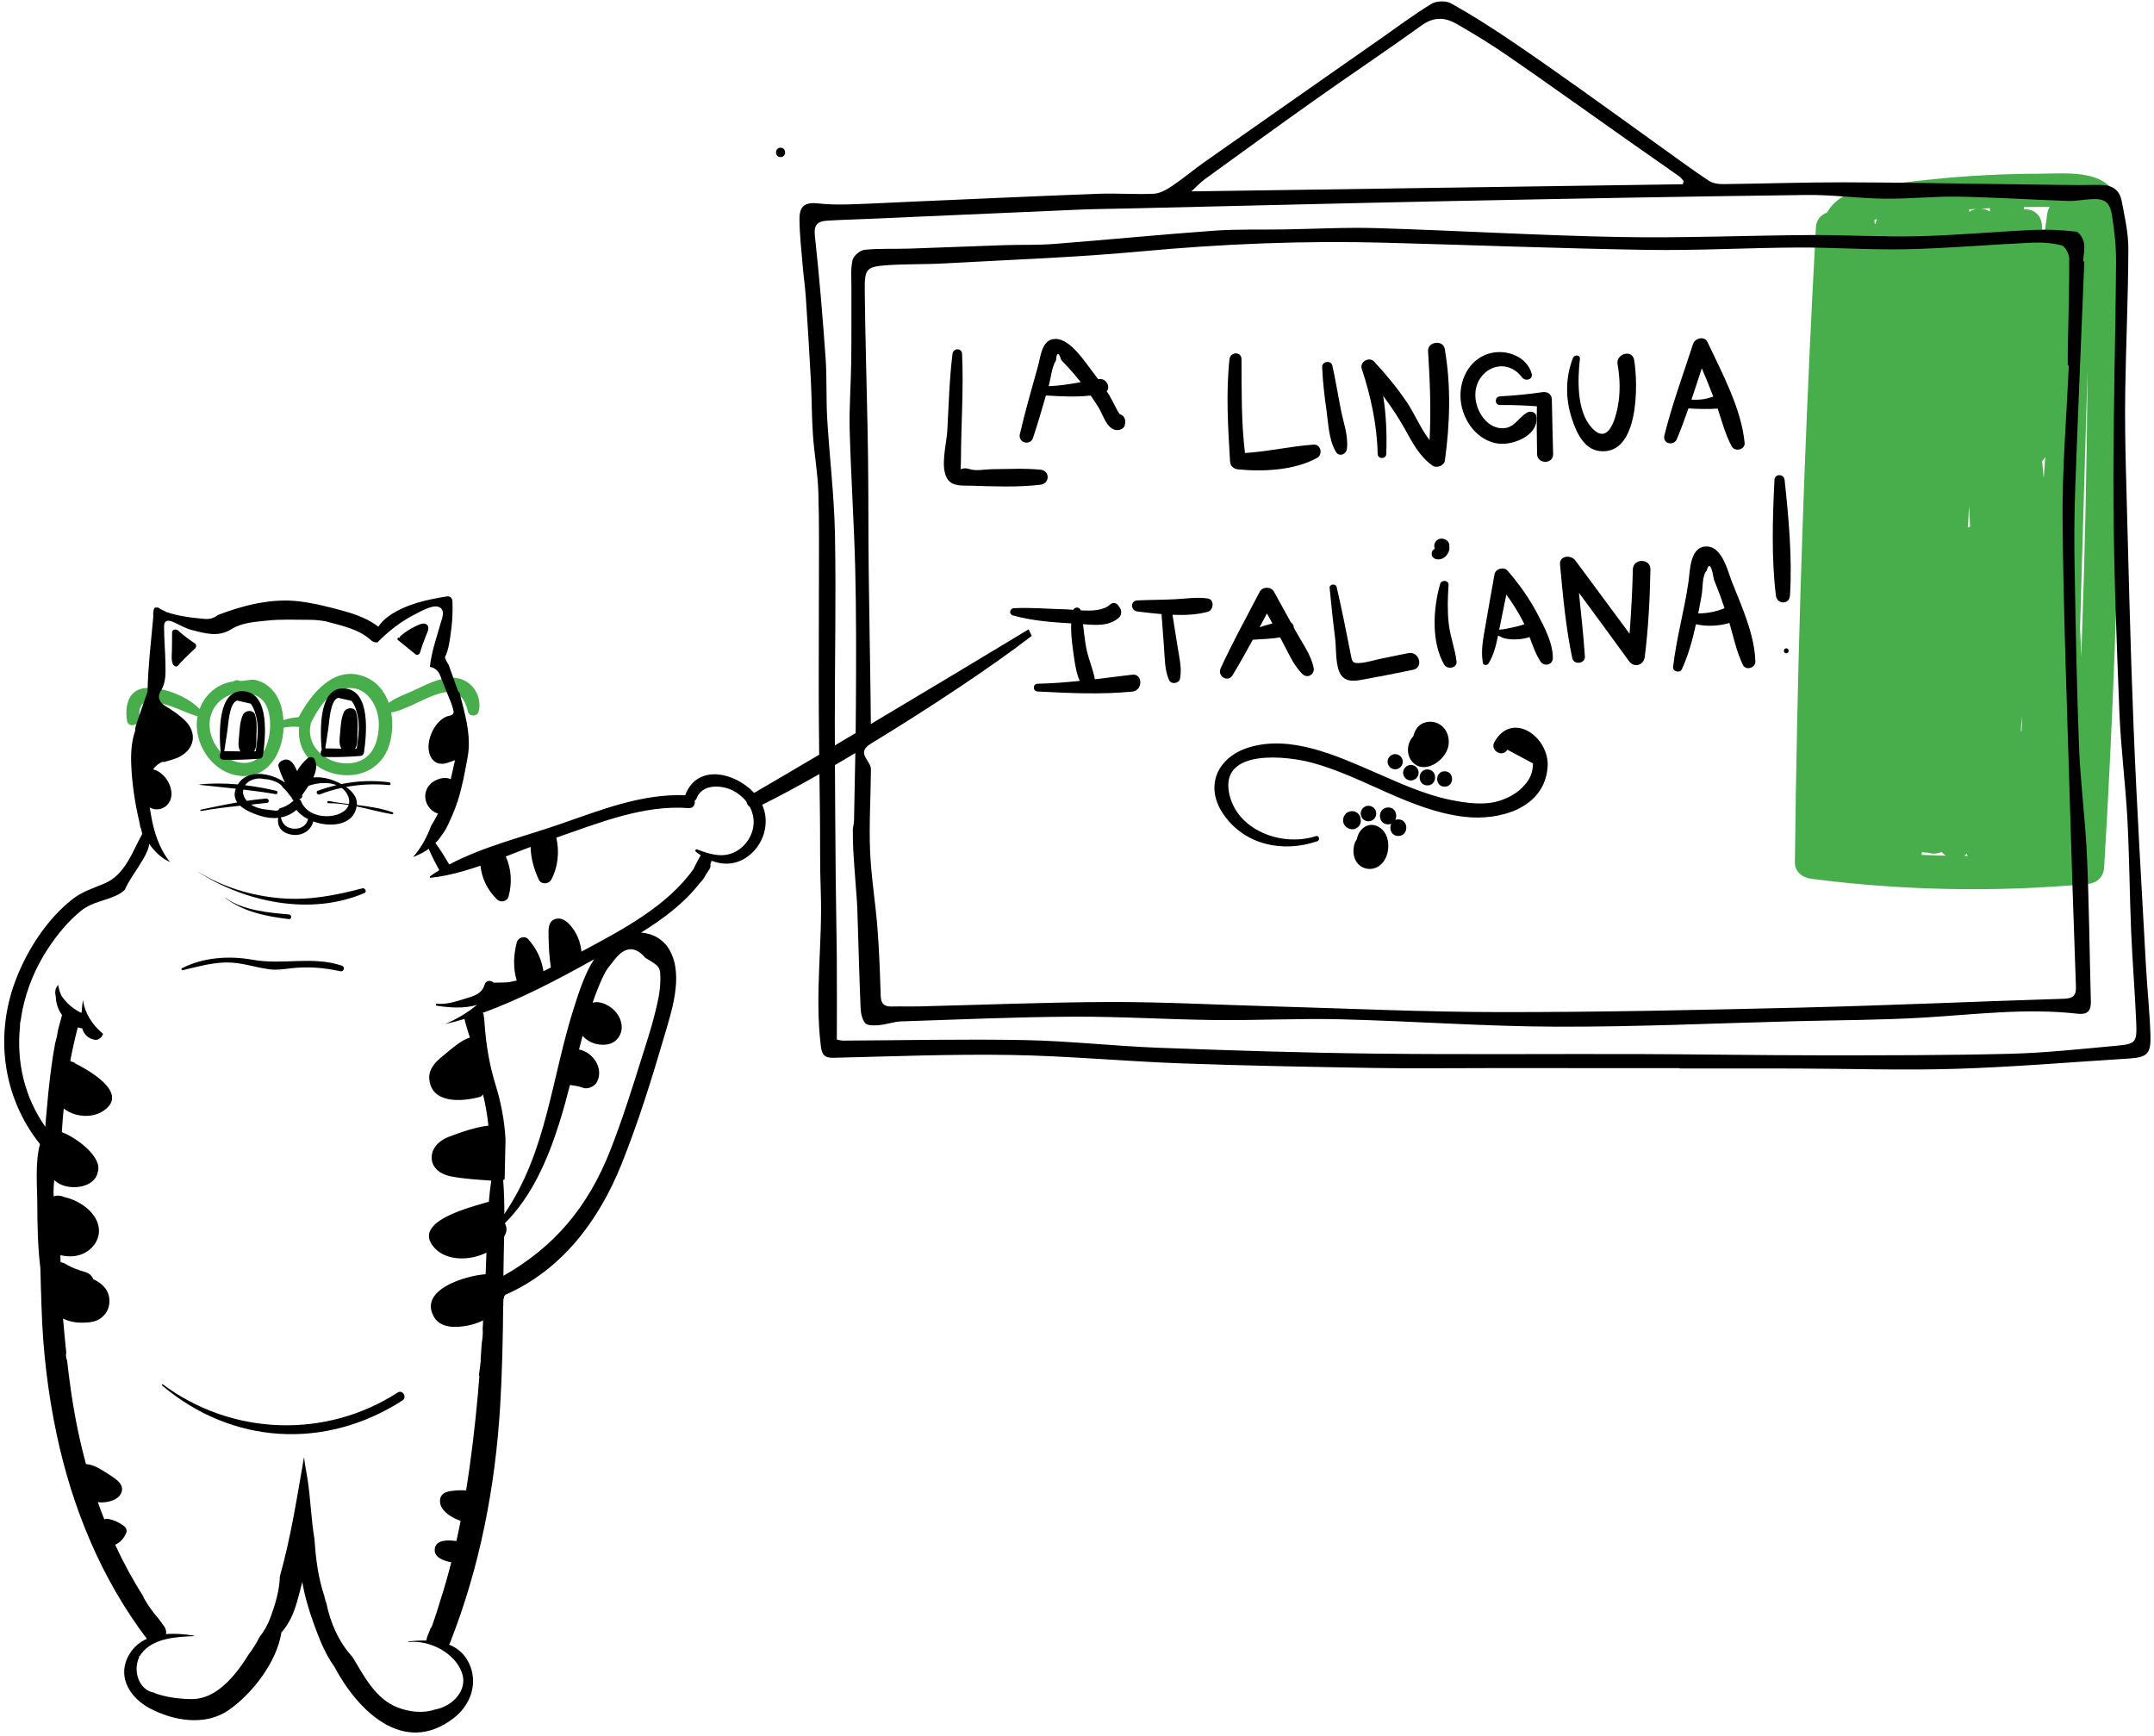 <svg width="407" height="328" viewBox="0 0 407 328" fill="none" xmlns="http://www.w3.org/2000/svg">
<path d="M394.444 167.046C396.215 166.884 397.474 165.734 397.583 163.907C399.252 136.011 400.274 108.078 400.629 80.135C400.72 73.002 400.766 65.866 400.771 58.732C400.773 55.462 400.766 52.192 400.751 48.92C400.735 45.695 401.054 42.21 400.476 39.02C399.157 31.749 390.972 32.811 385.35 32.824C378.653 32.839 371.956 33.185 365.295 33.857C361.544 34.236 357.786 34.688 354.062 35.289C351.322 35.73 348.469 36.49 346.452 38.523C345.946 39.033 345.547 39.587 345.224 40.17C344.113 40.556 343.195 41.496 343.113 42.992C341.417 74.143 340.234 105.321 339.575 136.512C339.389 145.317 339.247 154.122 339.143 162.927C339.121 164.783 340.613 165.851 342.282 166.066C359.584 168.299 377.068 168.627 394.444 167.046ZM394.442 69.996C394.322 87.05 393.963 104.102 393.353 121.147C393.318 122.146 393.273 123.146 393.236 124.144C393.198 122.35 393.125 120.559 393.025 118.766L394.442 69.996ZM386.166 90.393C386.066 89.3 385.967 88.209 385.858 87.116C386.1 86.908 386.301 86.651 386.452 86.336C386.355 87.688 386.259 89.04 386.166 90.393ZM382.437 39.131C383.408 39.115 384.379 39.102 385.35 39.1C386 39.097 386.649 39.111 387.301 39.115C387.075 39.437 386.911 39.831 386.845 40.312C386.574 42.217 386.301 44.123 386.031 46.03C385.962 44.883 385.898 43.735 385.823 42.589C385.679 40.399 384.016 39.414 382.433 39.581C382.433 39.432 382.435 39.282 382.437 39.131ZM382.01 135.408C382.019 135.94 382.03 136.472 382.036 137.004C382.01 137.398 381.981 137.793 381.954 138.185C381.917 138.174 381.879 138.165 381.839 138.156C381.908 137.241 381.963 136.325 382.01 135.408ZM376.035 39.337C376.009 39.552 375.982 39.769 375.956 39.984C375.49 39.656 374.931 39.472 374.355 39.426C374.916 39.395 375.479 39.364 376.035 39.337ZM373.419 39.479C372.949 39.568 372.499 39.752 372.111 40.031C372.109 39.869 372.094 39.716 372.072 39.568C372.522 39.536 372.972 39.505 373.419 39.479ZM372.058 95.598C372.123 96.899 372.187 98.2 372.251 99.499C372.107 99.553 371.97 99.615 371.837 99.688C371.91 98.325 371.985 96.961 372.058 95.598ZM354.355 42.283C354.352 42.294 354.35 42.305 354.348 42.316C354.301 42.292 354.255 42.268 354.206 42.245C354.222 41.988 354.208 41.744 354.175 41.514C354.344 41.483 354.514 41.454 354.683 41.43C354.537 41.676 354.423 41.962 354.355 42.283ZM363.089 161.542C363.129 161.369 363.149 161.189 363.153 161.001C363.53 161.098 363.925 161.143 364.317 161.116C365.131 161.4 366.068 161.36 366.864 160.994C367.099 161.267 367.374 161.5 367.673 161.688C366.146 161.657 364.616 161.604 363.089 161.542ZM371.619 161.293C371.661 161.451 371.715 161.602 371.777 161.746C371.566 161.746 371.358 161.741 371.147 161.741C371.318 161.617 371.475 161.466 371.619 161.293Z" fill="#48AE4C"/>
<path d="M85.356 128.054C82.864 128.128 80.477 129.389 78.271 130.427C76.737 131.149 74.85 131.757 73.445 132.816C72.68 130.639 71.224 128.786 68.911 127.873C63.159 125.6 58.823 131.054 56.424 135.516C55.426 135.587 54.5 135.762 53.553 136.077C53.413 133.778 52.733 131.464 50.971 129.901C50.161 129.183 49.213 128.688 48.151 128.467C47.306 128.292 45.832 128.846 45.165 128.611C44.728 128.458 44.367 128.547 44.103 128.762C41.256 129.121 38.771 131.103 37.721 133.969C35.368 131.601 31.389 130.054 28.213 129.981C24.446 129.892 23.531 132.947 23.99 136.139C24.218 137.722 26.617 137.046 26.393 135.476C26.098 133.41 26.949 132.215 29.272 132.634C30.241 132.81 31.201 133.091 32.132 133.401C33.892 133.987 35.562 134.831 37.335 135.366C37.322 135.436 37.297 135.501 37.286 135.572C36.512 140.486 40.006 145.869 45.067 146.576C50.578 147.347 53.427 142.317 53.58 137.496C54.562 137.316 55.551 137.27 56.541 137.365C55.36 147.21 71.459 150.633 73.804 139.841C74.163 138.192 74.223 136.37 73.919 134.636C79.155 133.745 86.595 126.498 88.411 134.448C88.643 135.463 90.204 135.445 90.448 134.448C91.25 131.156 88.699 127.957 85.356 128.054ZM44.741 143.976C41.387 143.138 39.04 139.092 39.707 135.765C40.257 133.027 42.108 131.728 44.318 130.961C44.376 130.99 44.429 131.021 44.493 131.043C45.174 131.284 45.44 131.069 46.107 131.049C49.093 130.959 50.603 132.745 50.953 135.59C51.423 139.429 49.944 145.279 44.741 143.976ZM71.578 137.106C71.474 140.491 70.228 143.683 66.464 144.195C62.292 144.763 57.661 141.488 58.723 136.769C58.736 136.711 58.738 136.653 58.743 136.596C59.964 134.286 61.381 131.748 63.824 130.593C68.475 128.391 71.707 132.914 71.578 137.106Z" fill="#48AE4C"/>
<path d="M196.588 88.754C193.562 88.457 190.491 88.644 187.45 88.659C186.257 88.666 184.45 89.043 183.298 88.672C180.999 87.936 181.568 89.987 181.575 86.802C181.591 80.162 182.096 73.511 181.786 66.877C181.73 65.684 180.114 65.744 179.975 66.877C179.385 71.683 179.256 76.535 178.997 81.368C178.866 83.809 177.616 88.194 178.964 90.422C179.89 91.953 181.724 91.732 183.295 91.776C187.663 91.902 192.249 92.113 196.585 91.597C198.394 91.381 198.432 88.936 196.588 88.754Z" fill="black"/>
<path d="M195.196 82.731C196.076 80.089 196.854 77.409 197.625 74.731C200.405 74.899 203.3 75.059 206.085 74.742C206.621 75.516 207.142 76.3 207.634 77.105C208.417 78.386 209.073 80.918 210.78 81.242C211.465 81.373 212.445 81.055 212.556 80.233C212.567 80.151 212.578 80.067 212.589 79.985C212.706 79.111 212.336 78.497 211.571 78.269C210.966 77.433 210.011 75.314 209.552 74.602C209.41 74.383 209.257 74.17 209.111 73.953C209.856 73.106 209.055 71.426 207.623 71.641C207.583 71.647 207.541 71.654 207.501 71.66C207.193 71.244 206.889 70.823 206.568 70.415C205.03 68.455 202.243 63.984 199.412 64.046C196.845 64.101 196.679 67.203 196.14 69.142C194.947 73.427 193.706 77.708 192.702 82.042C192.32 83.674 194.67 84.31 195.196 82.731ZM199.53 68.1C199.678 66.486 200.013 66.469 200.536 68.047C200.955 68.471 201.367 68.901 201.766 69.342C202.62 70.268 203.427 71.235 204.207 72.221C202.197 72.576 200.206 72.9 198.135 72.975C198.532 71.583 198.743 69.297 199.53 68.1Z" fill="black"/>
<path d="M233.929 88.69C238.607 89.173 244.73 88.874 248.893 86.502C249.997 85.873 249.569 83.924 248.219 84.017C243.852 84.319 239.64 85.327 235.239 85.604C234.523 79.716 234.619 73.791 234.581 67.87C234.572 66.378 232.462 66.447 232.311 67.87C231.626 74.305 232.038 80.743 232.42 87.183C232.473 88.061 233.074 88.601 233.929 88.69Z" fill="black"/>
<path d="M252.417 85.381C253.031 86.418 254.374 85.853 254.503 84.815C254.804 82.368 253.815 79.757 253.345 77.347C252.809 74.598 252.352 71.834 251.756 69.096C251.521 68.014 249.781 68.249 249.823 69.357C249.925 72.077 250.253 74.778 250.634 77.471C251.002 80.089 251.058 83.079 252.417 85.381Z" fill="black"/>
<path d="M260.305 85.757C260.323 86.81 261.905 86.808 261.941 85.757C262.065 81.929 261.925 78.386 261.349 74.808C262.801 76.748 264.149 78.765 265.348 80.891C266.88 83.607 268.093 86.125 270.675 87.985C271.44 88.535 272.874 88.007 273.009 87.034C273.976 80.093 274.195 72.844 272.983 65.919C272.672 64.145 269.72 64.547 269.833 66.344C270.192 72.028 270.411 77.537 270.121 83.166C268.421 80.982 267.252 78.091 265.794 75.95C263.949 73.243 261.879 70.721 259.646 68.329C258.709 67.324 256.864 68.362 257.305 69.692C258.992 74.775 260.214 80.379 260.305 85.757Z" fill="black"/>
<path d="M282.502 83.725C285.557 84.434 290.871 82.366 290.293 78.619C290.175 77.859 289.184 77.604 288.601 77.932C286.779 78.956 286.096 81.109 283.589 80.914C280.711 80.692 278.851 77.477 278.767 74.866C278.605 69.823 284.376 67.056 287.601 71.315C288.226 72.141 289.745 71.716 289.401 70.556C288.477 67.435 284.848 66.034 281.831 66.688C278.051 67.506 275.901 71.153 275.956 74.866C276.014 78.763 278.552 82.807 282.502 83.725Z" fill="black"/>
<path d="M291.444 74.103C288.786 74.494 286.108 74.76 283.428 74.895C282.383 74.948 282.368 76.542 283.428 76.531C285.755 76.507 288.079 76.609 290.4 76.773C290.346 79.781 290.375 82.793 290.433 85.802C290.471 87.752 293.532 87.755 293.465 85.802C293.348 82.355 293.31 78.907 293.224 75.458C293.193 74.458 292.346 73.971 291.444 74.103Z" fill="black"/>
<path d="M302.232 85.236C309.814 86.119 309.519 72.321 308.768 67.998C308.411 65.95 305.283 66.817 305.644 68.858C306.13 71.603 306.185 74.392 305.622 77.132C305.198 79.207 303.831 84.332 300.672 80.73C297.889 77.557 298.093 71.665 298.526 67.81C298.617 67.005 297.466 66.992 297.216 67.632C295.783 71.288 295.775 75.267 296.972 79C297.783 81.53 299.202 84.882 302.232 85.236Z" fill="black"/>
<path d="M316.861 82.94C317.645 81.047 318.353 79.118 319.031 77.176C320.835 77.283 322.731 77.342 324.56 77.209C325.36 79.619 326.005 82.126 327.207 84.343C327.798 85.436 329.771 84.997 329.647 83.683C329.04 77.245 325.38 70.464 322.64 64.656C322.054 63.414 320.266 63.884 319.9 65.012C318.042 70.734 315.941 76.442 314.486 82.281C314.094 83.867 316.273 84.365 316.861 82.94ZM321.554 69.592C322.314 71.359 323.039 73.139 323.724 74.935C323.21 75.11 322.693 75.274 322.163 75.38C321.336 75.545 320.461 75.551 319.6 75.527C320.27 73.554 320.913 71.57 321.554 69.592Z" fill="black"/>
<path d="M213.942 127.494C211.619 127.773 209.251 128.079 206.873 128.354C206.54 126.476 205.725 124.656 205.319 122.785C204.973 121.189 204.842 119.557 204.636 117.944C207.032 118.139 209.52 118.371 211.415 116.722C211.883 116.314 211.991 115.441 211.648 114.924C211.539 114.762 211.433 114.601 211.324 114.439C210.954 113.882 210.253 113.791 209.752 114.237C208.436 115.412 206.239 115.458 204.191 115.334C204.024 114.66 203.062 114.645 202.8 115.235C202.246 115.192 201.725 115.153 201.26 115.141C198.023 115.062 194.784 114.762 191.548 114.929C190.785 114.969 190.59 116.068 191.364 116.285C194.931 117.292 198.699 117.58 202.401 117.799C202.324 119.467 202.519 121.16 202.741 122.796C202.996 124.667 203.231 126.851 204.013 128.666C201.34 128.937 198.67 129.147 196.05 129.205C195.106 129.225 195.115 130.619 196.05 130.666C202.098 130.97 207.846 131.275 213.936 130.688C215.984 130.489 215.964 127.252 213.942 127.494Z" fill="black"/>
<path d="M228.19 113.086C226.102 112.789 223.984 113.144 221.879 113.244C219.56 113.352 217.236 113.348 214.918 113.454C213.537 113.519 213.607 115.385 214.918 115.549C216.319 115.724 217.875 115.913 219.473 116.044C219.617 118.121 219.764 120.198 219.934 122.275C220.109 124.406 220.03 126.547 220.897 128.516C221.282 129.393 222.801 129.165 222.971 128.245C223.364 126.137 222.774 124.042 222.459 121.936C222.171 120.014 221.859 118.096 221.548 116.177C223.882 116.268 226.208 116.161 228.192 115.611C229.34 115.294 229.529 113.277 228.19 113.086Z" fill="black"/>
<path d="M232.893 127.593C234.23 125.394 235.486 123.149 236.717 120.888C238.417 120.75 240.189 120.754 241.864 120.431C241.944 120.577 242.026 120.723 242.106 120.872C243.319 123.076 244.314 125.658 246.145 127.407C247.074 128.294 248.453 127.394 248.216 126.201C247.719 123.721 246.045 121.477 244.835 119.276C244.713 119.054 244.591 118.835 244.469 118.615C244.465 118.21 244.281 117.835 243.919 117.618C242.86 115.687 241.802 113.754 240.729 111.832C240.171 110.832 238.563 110.788 238.018 111.832C235.515 116.62 232.904 121.371 230.645 126.281C229.956 127.777 232.006 129.052 232.893 127.593ZM239.39 115.917C239.736 116.547 240.082 117.179 240.428 117.808C239.612 118.01 238.803 118.261 237.998 118.524C238.462 117.655 238.927 116.786 239.39 115.917Z" fill="black"/>
<path d="M251.237 111.109C251.537 114.339 251.88 117.544 252.288 120.765C252.521 122.612 252.27 125.962 253.408 127.575C254.489 129.114 256.527 128.598 258.065 128.316C261.047 127.773 264.028 127.192 266.995 126.569C269.061 126.135 268.178 123.02 266.126 123.414C264.266 123.774 262.412 124.164 260.559 124.554C259.495 124.778 258.305 125.153 257.225 125.259C255.434 125.432 255.5 125.079 255.181 123.441C254.363 119.251 253.523 115.086 252.565 110.927C252.395 110.202 251.166 110.342 251.237 111.109Z" fill="black"/>
<path d="M273.709 110.555C273.776 109.624 272.366 109.484 272.118 110.34C270.796 114.92 270.397 121.335 272.891 125.601C273.47 126.591 275.37 126.254 275.214 124.971C274.922 122.548 274.011 120.285 273.738 117.835C273.47 115.414 273.536 112.982 273.709 110.555Z" fill="black"/>
<path d="M273.851 103.191C273.949 102 272.397 101.382 271.544 102.062C271.003 102.492 270.894 103.151 271.109 103.7C270.307 104.035 270.275 105.294 271.226 105.616C271.931 105.853 272.692 105.6 273.199 105.077C273.397 104.873 273.554 104.62 273.68 104.368C273.8 104.13 273.867 103.871 273.876 103.605C273.882 103.532 273.88 103.461 273.867 103.39C273.802 102.978 273.798 102.913 273.851 103.191Z" fill="black"/>
<path d="M284.868 107.85C284.172 107.045 282.587 107.433 282.394 108.504C281.833 111.628 281.27 114.753 280.74 117.884C280.326 120.329 279.747 122.785 280.186 125.25C280.277 125.764 281.002 125.782 281.246 125.388C282.235 123.787 282.685 121.945 283.059 120.096C283.511 120.309 283.953 120.557 284.458 120.663C285.205 120.821 286.001 120.85 286.761 120.803C287.546 120.754 288.302 120.626 289.016 120.384C289.606 121.991 290.166 123.614 291.084 125.008C291.751 126.024 293.39 125.656 293.407 124.379C293.445 121.49 291.762 118.398 290.439 115.886C288.907 112.984 287.012 110.329 284.868 107.85ZM286.189 118.475C285.385 118.633 284.228 118.952 283.279 118.985C283.345 118.648 283.412 118.314 283.48 117.981C283.875 116.106 284.248 114.226 284.624 112.348C285.797 113.966 286.863 115.651 287.783 117.44C287.872 117.611 287.947 117.788 288.03 117.961C287.424 118.152 286.817 118.354 286.189 118.475Z" fill="black"/>
<path d="M308.53 107.598C308.439 111.661 308.206 115.704 307.913 119.75C304.48 115.133 301.079 110.493 297.641 105.88C296.838 104.802 294.61 104.959 294.768 106.658C295.315 112.574 295.85 118.56 297.084 124.379C297.366 125.705 299.563 125.43 299.47 124.055C299.199 120.034 298.745 116.026 298.341 112.013C301.505 116.312 304.679 120.601 307.8 124.931C308.771 126.279 310.583 125.718 310.782 124.124C311.463 118.648 311.751 113.113 311.848 107.598C311.886 105.461 308.576 105.461 308.53 107.598Z" fill="black"/>
<path d="M322.612 103.272C319.298 103.084 319.348 107.784 319.054 109.867C318.282 115.292 316.746 120.603 316.132 126.041C316.034 126.899 317.415 127.258 317.775 126.487C319.038 123.76 319.801 120.881 320.45 117.957C322.428 118.396 324.418 118.327 326.447 117.815C326.567 117.786 326.673 117.744 326.768 117.695C327.551 120.369 328.112 123.148 329.324 125.645C329.878 126.786 331.707 126.217 331.676 125.008C331.545 120.012 329.156 114.704 327.311 110.109C326.464 108.012 325.507 103.439 322.612 103.272ZM325.669 114.999C324.121 115.613 322.516 115.908 320.882 115.913C321.129 114.687 321.357 113.459 321.565 112.226C321.754 111.113 321.603 108.786 322.459 107.85C322.931 106.241 323.392 106.79 323.842 109.497C324.223 110.437 324.591 111.381 324.946 112.33C325.27 113.195 325.558 114.073 325.857 114.946C325.793 114.964 325.733 114.975 325.669 114.999Z" fill="black"/>
<path d="M335.284 90.712C334.936 97.806 334.688 105.509 335.562 112.561C335.768 114.224 338.1 114.303 338.213 112.561C338.674 105.465 337.967 97.781 337.206 90.712C337.076 89.504 335.346 89.453 335.284 90.712Z" fill="black"/>
<path d="M337.517 122.512C336.914 122.512 336.914 123.45 337.517 123.45C338.117 123.45 338.12 122.512 337.517 122.512Z" fill="black"/>
<path d="M282.365 140.234C281.481 141.825 283.913 143.249 284.806 141.659C286.425 142.526 288.041 143.39 289.659 144.257C289.648 145.871 289.122 147.226 288.078 148.321C286.89 149.755 285.201 150.704 283.427 151.287C280.517 152.244 277.039 151.757 274.101 151.158C268.985 150.114 264.183 147.844 259.424 145.78C252.363 142.717 243.744 138.819 235.936 141.249C229.986 143.1 227.517 148.609 231.194 153.905C235.24 159.733 242.469 161.174 248.894 158.964C249.497 158.755 249.244 157.8 248.628 157.999C242.212 160.083 233.66 156.909 232.245 149.881C230.532 141.367 243.21 142.838 248.033 144.16C257.825 146.844 266.453 153.131 276.686 154.346C283.268 155.129 291.842 152.799 292.423 144.918C292.831 139.329 285.737 134.168 282.365 140.234Z" fill="black"/>
<path d="M260.435 156.215C258.477 155.157 256.684 156.733 256.391 158.56C255.777 159.358 255.638 160.655 255.802 161.577C256.296 164.351 259.584 165.118 261.317 162.941C262.803 161.076 262.754 157.467 260.435 156.215Z" fill="black"/>
<path d="M256.923 155.871C257.131 155.516 257.167 155.124 257.078 154.763C257.065 153.969 256.305 153.255 255.518 153.28C255.052 153.295 254.54 153.439 254.232 153.816C253.261 154.995 253.924 156.549 255.427 156.702C256.032 156.764 256.628 156.372 256.923 155.871Z" fill="black"/>
<path d="M258.575 155.2C259.385 155.2 260.043 154.542 260.043 153.732C260.043 152.921 259.385 152.264 258.575 152.264C257.764 152.264 257.107 152.921 257.107 153.732C257.107 154.542 257.764 155.2 258.575 155.2Z" fill="black"/>
<path d="M264.212 154.838C263.999 154.838 263.815 154.878 263.649 154.942C264.106 153.996 263.656 152.582 262.283 152.582C260.231 152.582 260.226 155.774 262.283 155.774C262.505 155.774 262.696 155.732 262.869 155.665C262.43 156.592 262.873 157.968 264.212 157.968C266.225 157.966 266.227 154.838 264.212 154.838Z" fill="black"/>
<path d="M262.182 143.938C262.182 144.718 262.84 145.374 263.618 145.374C264.394 145.374 265.055 144.714 265.055 143.938C265.055 143.158 264.396 142.501 263.618 142.501C262.842 142.501 262.182 143.162 262.182 143.938Z" fill="black"/>
<path d="M265.117 146.015C265.117 146.811 265.789 147.483 266.585 147.483C267.378 147.483 268.052 146.807 268.052 146.015C268.052 145.219 267.381 144.545 266.585 144.545C265.793 144.548 265.117 145.222 265.117 146.015Z" fill="black"/>
<path d="M269.703 148.414C271.644 148.414 271.647 145.397 269.703 145.397C267.763 145.397 267.758 148.414 269.703 148.414Z" fill="black"/>
<path d="M272.967 148.655C274.835 148.655 274.84 145.749 272.967 145.749C271.096 145.749 271.093 148.655 272.967 148.655Z" fill="black"/>
<path d="M273.685 140.921C273.944 139.464 273.45 137.884 272.217 137.004C271 136.135 269.227 136.15 268.099 137.177C267.58 137.647 267.225 138.354 267.052 139.107C266.786 139.398 266.553 139.724 266.372 140.114C265.824 141.296 265.928 142.852 266.777 143.867C269.05 146.58 273.188 143.703 273.685 140.921Z" fill="black"/>
<path d="M147.488 29.687C148.632 29.687 148.634 27.909 147.488 27.909C146.344 27.907 146.342 29.687 147.488 29.687Z" fill="black"/>
<path d="M75.192 120.943C76.291 121.845 77.398 122.741 78.506 123.634C78.776 123.851 79.235 123.692 79.335 123.37C79.677 122.262 80.058 121.191 80.486 120.114C80.734 119.491 81.315 118.498 80.585 117.986C79.969 117.553 79.014 118.11 78.444 118.376C77.444 118.843 76.529 119.46 75.691 120.174C75.573 120.273 75.524 120.406 75.509 120.542C75.5 120.537 75.491 120.531 75.482 120.526C75.196 120.358 74.937 120.737 75.192 120.943Z" fill="black"/>
<path d="M36.802 121.568C35.693 120.828 34.654 120.069 33.678 119.158C33.306 118.81 32.51 118.901 32.514 119.537C32.521 120.672 32.501 121.807 32.483 122.942C32.47 123.811 32.321 124.725 32.678 125.536C32.754 125.707 32.896 125.811 33.055 125.857C33.155 125.975 33.319 126.03 33.445 125.897C33.463 125.88 33.481 125.862 33.499 125.844C33.665 125.782 33.807 125.66 33.871 125.474C33.873 125.47 33.873 125.465 33.876 125.461C34.838 124.463 35.835 123.468 36.853 122.541C37.136 122.277 37.139 121.792 36.802 121.568Z" fill="black"/>
<path d="M7.555 216.195C6.593 219.753 7.041 224.072 7.05 227.659C7.059 231.642 7.143 235.653 7.626 239.614C7.67 242.092 7.777 244.538 7.843 246.848C8.078 254.935 9.014 263.055 10.69 270.971C13.645 284.928 19.111 298.265 27.75 309.675C26.254 310.353 24.975 311.448 24.141 313.146C22.171 317.152 24.767 320.945 28.336 322.829C32.86 325.219 38.83 326.194 43.202 323.151C47.72 320.007 52.18 314.155 53.131 308.728C53.144 308.655 53.144 308.591 53.149 308.522C54.621 306.853 55.489 304.908 56.13 302.656C56.476 301.437 56.806 300.189 57.117 298.934C57.576 301.599 58.34 304.21 59.267 306.766C60.269 309.531 61.395 312.477 63.151 314.902C67.624 323.33 76.288 331.885 85.698 324.685C88.698 322.39 90.245 318.591 88.899 314.951C88.099 312.783 86.634 311.495 84.856 310.774C84.925 310.661 84.989 310.546 85.042 310.411C90.648 296.176 93.579 281.042 94.499 265.79C94.883 259.426 95.018 253.055 95.076 246.679C95.093 246.652 95.104 246.624 95.122 246.597C95.104 246.524 95.091 246.449 95.096 246.366C95.091 246.342 95.098 246.313 95.093 246.287C95.096 246.278 95.091 246.271 95.093 246.262C95.093 246.26 95.093 246.258 95.093 246.256C95.089 246.189 95.078 246.125 95.093 246.049C95.122 245.901 95.12 245.755 95.12 245.606C95.12 245.46 95.164 245.345 95.226 245.245C95.226 245.243 95.226 245.238 95.226 245.236C95.231 244.977 95.348 244.797 95.51 244.682C95.508 244.675 95.51 244.671 95.508 244.664C106.164 239.955 113.138 230.691 117.434 219.988C120.565 212.187 123.085 204.109 125.446 196.045C126.847 191.256 129.192 184.481 126.603 179.68C125.424 177.492 123.362 176.39 121.136 176.226C125.377 173.603 129.381 170.575 132.329 166.74C132.766 166.343 133.103 165.816 133.391 165.248C133.622 164.898 133.863 164.557 134.076 164.193C134.26 163.876 134.289 163.57 134.222 163.298C134.276 163.167 134.327 163.036 134.38 162.912C134.415 162.83 134.429 162.743 134.449 162.657C136.634 163.488 138.986 163.453 141.154 161.941C143.914 160.019 145.3 156.421 144.413 153.169C144.311 152.796 144.176 152.431 144.01 152.074C147.184 150.509 150.877 148.518 154.832 146.263C154.868 148.939 154.905 151.617 154.934 154.293C154.985 158.981 154.901 163.672 155.081 168.356C155.455 178.088 153.912 187.816 155.085 197.554C155.282 199.19 155.652 199.926 157.492 199.884C168.681 199.616 179.876 199.168 191.057 199.352C201.727 199.529 212.381 200.545 223.051 200.935C235.219 201.38 247.396 201.598 259.571 201.806C266.664 201.926 273.765 201.833 280.861 201.833C293.043 201.835 305.224 201.835 317.406 201.835C317.406 201.859 317.406 201.884 317.406 201.908C324.801 201.908 332.198 201.89 339.594 201.912C349.598 201.941 359.612 202.278 369.603 201.968C380.496 201.629 391.372 200.702 402.255 200.026C405.682 199.813 406.444 199.15 406.331 195.65C406.185 191.179 405.706 186.72 405.464 182.251C404.66 167.416 403.751 152.584 403.155 137.74C402.509 121.623 402.144 105.494 401.709 89.369C401.567 84.146 401.488 78.916 401.57 73.691C401.709 64.808 402.124 55.928 402.153 47.047C402.164 44.026 401.468 40.98 400.896 37.985C400.472 35.766 398.98 34.903 396.642 34.941C391.352 35.028 386.056 34.888 380.765 34.824C370.011 34.695 359.257 34.471 348.503 34.451C340.886 34.436 333.267 34.708 325.648 34.79C324.725 34.799 323.639 34.657 322.905 34.17C319.753 32.07 316.701 29.825 313.621 27.617C308.598 24.012 303.599 20.374 298.556 16.796C294.062 13.608 289.566 10.418 284.991 7.35C281.466 4.987 277.884 2.691 274.175 0.638C273.224 0.11 271.424 0.152 270.493 0.718C267.123 2.768 263.956 5.145 260.719 7.41C249.67 15.14 238.615 22.866 227.582 30.618C225.516 32.07 223.587 33.722 221.49 35.129C220.45 35.825 219.196 36.553 218.005 36.61C214.585 36.783 211.14 36.484 207.715 36.613C196.005 37.051 184.298 37.59 172.591 38.096C168.65 38.264 164.708 38.492 160.764 38.608C158.763 38.667 156.739 38.69 154.757 38.455C152.163 38.149 151.037 38.814 151.061 41.476C151.09 44.442 151.434 47.406 151.682 50.368C151.842 52.299 152.132 54.221 152.261 56.154C152.613 61.428 152.943 66.704 153.218 71.982C153.396 75.383 153.371 78.794 153.606 82.19C153.859 85.811 154.52 89.411 154.63 93.028C154.819 99.205 154.728 105.387 154.732 111.566C154.735 119.245 154.679 126.922 154.713 134.601C154.724 137.27 154.752 139.941 154.786 142.61C150.217 145.312 145.992 147.797 142.487 149.835C142.259 149.586 142.019 149.347 141.766 149.121C141.711 149.019 141.627 148.937 141.503 148.897C137.698 145.68 131.534 144.791 129.501 150.214C129.492 150.236 129.49 150.256 129.483 150.278C121.114 149.93 113.14 153.218 105.344 155.895C98.893 158.11 91.167 160.012 84.88 163.362C84.062 161.954 83.227 160.593 82.262 159.287C82.437 159.117 82.619 158.955 82.785 158.775C83.136 158.307 83.481 157.835 83.81 157.352C84.481 156.366 84.949 155.228 85.434 154.133C85.692 153.55 85.92 152.96 86.133 152.366C86.135 152.369 86.137 152.371 86.142 152.371C86.199 152.156 86.257 151.938 86.332 151.726C86.381 151.588 86.459 151.491 86.545 151.411C86.523 151.4 86.499 151.391 86.477 151.38C87.352 148.66 87.855 145.847 88.365 143.04C88.988 139.622 88.208 136.299 87.372 132.993C87.201 132.322 86.984 131.674 86.9 131.005C86.725 130.856 86.567 130.67 86.472 130.391C85.929 128.808 85.324 127.248 84.792 125.66C84.47 125.184 84.233 124.705 84.062 124.217C84.816 122.743 85.025 120.732 85.237 119.123C85.488 117.301 85.565 115.465 85.492 113.627C85.481 113.348 85.381 113.104 85.199 112.936L85.202 112.896C85.193 112.874 85.193 112.865 85.195 112.845C85.162 112.851 85.14 112.851 85.109 112.858C84.936 112.721 84.692 112.661 84.417 112.701C83.4 112.858 82.378 113.046 81.367 113.266C79.542 113.649 77.749 114.168 76.055 114.942C74.293 115.751 72.532 116.828 71.491 118.416C69.673 117.039 67.551 116.197 65.297 115.558C62.406 114.747 59.427 113.98 56.436 113.625C51.282 113.027 45.949 114.365 41.151 116.219C40.548 116.729 39.741 117.035 38.722 116.953C36.214 116.751 33.691 116.429 31.364 115.629C31.297 115.569 31.224 115.518 31.149 115.487C30.721 115.314 30.298 115.101 29.927 114.827C29.834 114.758 29.717 114.769 29.621 114.82C29.437 114.74 29.18 114.82 29.109 115.024C28.952 115.47 28.928 116.004 28.963 116.527C28.542 121.218 27.968 126.015 27.875 130.695C27.15 132.79 26.42 134.882 25.713 136.982C25.585 137.352 25.543 137.76 25.516 138.159C24.822 140.192 24.705 142.435 24.804 144.667C24.966 148.336 25.536 151.97 26.383 155.536C26.423 155.771 26.458 156.006 26.498 156.241C26.54 156.35 26.593 156.454 26.637 156.561C26.722 156.895 26.8 157.232 26.888 157.567C24.926 161.083 23.663 165.244 19.819 166.913C17.553 167.897 15.516 168.443 13.512 170.052C8.912 173.748 5.376 179.168 3.195 184.599C-1.093 195.253 0.375 207.193 7.555 216.195ZM227.653 33.859C234.654 28.787 241.646 23.7 248.702 18.705C255.337 14.012 262.098 9.494 268.695 4.748C270.934 3.136 273.058 3.276 275.159 4.477C278.522 6.399 281.834 8.434 285.02 10.636C292.508 15.808 299.906 21.113 307.346 26.355C310.64 28.674 313.954 30.966 317.244 33.289C317.587 33.531 317.838 33.904 318.133 34.216C318.077 34.416 318.024 34.615 317.969 34.817C287.226 35.263 256.483 35.708 225.115 36.165C226.203 35.167 226.866 34.429 227.653 33.859ZM153.972 44.555C153.742 42.445 154.526 41.811 156.266 41.7C158.725 41.543 161.19 41.485 163.651 41.377C177.08 40.787 190.51 40.184 203.942 39.612C206.926 39.486 209.916 39.468 212.906 39.399C233.596 38.92 254.284 38.395 274.975 37.976C297.09 37.53 319.206 37.122 341.321 36.843C346.233 36.781 351.15 37.488 356.067 37.548C360.691 37.606 365.322 37.085 369.942 37.162C376.879 37.282 383.806 37.732 390.738 37.971C392.144 38.02 393.558 37.734 394.97 37.645C397.615 37.475 398.623 38.053 399.053 40.68C399.534 43.615 399.856 46.617 399.834 49.585C399.721 64.516 399.251 79.446 399.335 94.376C399.408 107.819 399.929 121.267 400.468 134.703C400.736 141.413 401.614 148.097 401.973 154.805C402.354 161.885 402.385 168.984 402.685 176.069C402.926 181.812 403.409 187.547 403.644 193.293C403.795 196.969 403.538 197.275 399.929 197.605C393.237 198.219 386.535 198.955 379.825 199.126C367.876 199.43 355.918 199.419 343.965 199.416C332.613 199.416 321.261 199.217 309.908 199.181C293.173 199.13 276.434 199.288 259.702 199.095C246.106 198.937 232.512 198.499 218.925 197.989C210.499 197.674 202.091 196.705 193.667 196.541C182.177 196.319 170.68 196.588 159.186 196.641C158.969 196.641 158.749 196.563 158.122 196.448C158.122 191.148 158.151 185.942 158.113 180.737C158.078 175.736 157.947 170.737 157.907 165.736C157.852 158.682 157.792 151.626 157.761 144.572C159.029 143.834 160.317 143.073 161.616 142.298C161.543 146.556 161.447 150.817 161.37 155.075C161.359 155.667 161.148 156.257 161.144 156.851C161.135 158.188 161.166 159.527 161.237 160.861C161.339 162.706 161.492 164.548 161.622 166.39C161.749 168.188 161.928 169.986 161.993 171.786C162.205 177.971 162.345 184.16 162.602 190.345C162.644 191.38 162.864 192.628 163.496 193.344C163.946 193.854 165.236 193.786 166.127 193.706C167.526 193.582 168.9 193.054 170.295 193.007C181.106 192.648 191.92 192.174 202.736 192.116C211.689 192.07 220.648 192.653 229.604 192.75C237.522 192.837 245.449 192.416 253.361 192.613C266.946 192.95 280.524 193.963 294.107 194.007C309.263 194.058 324.424 193.347 339.585 192.963C347.577 192.759 355.581 192.764 363.558 192.283C373.241 191.699 382.893 190.454 392.609 191.562C394.347 191.759 395.116 191.068 395.07 189.314C394.824 180.136 394.74 170.952 394.332 161.779C394.028 154.922 393.11 148.09 392.84 141.233C392.394 129.888 392.206 118.531 392 107.176C391.911 102.324 391.929 97.46 392.104 92.609C392.625 78.209 393.25 63.813 393.833 49.417C393.757 49.413 393.682 49.41 393.609 49.406C393.68 48.213 393.964 46.983 393.755 45.841C393.611 45.054 392.851 43.835 392.257 43.766C389.607 43.462 386.91 43.332 384.243 43.451C376.934 43.782 369.638 44.465 362.329 44.64C355.617 44.804 348.891 44.374 342.174 44.414C330.143 44.482 318.111 45.01 306.089 44.786C290.788 44.502 275.503 43.573 260.205 43.108C254.312 42.928 248.407 43.263 242.506 43.356C238.11 43.427 233.698 43.281 229.318 43.598C219.286 44.32 209.275 45.313 199.247 46.092C196.065 46.34 192.855 46.222 189.661 46.329C183.72 46.526 177.781 46.785 171.84 46.978C169.011 47.069 166.165 46.923 163.358 47.202C162.516 47.286 161.29 48.326 161.095 49.133C160.707 50.747 160.882 52.505 160.875 54.203C160.855 58.892 160.904 63.58 160.842 68.269C160.787 72.625 160.43 76.988 160.549 81.339C160.787 90.111 161.385 98.876 161.598 107.651C161.804 116.044 161.771 124.443 161.729 132.838C161.72 134.731 161.7 136.627 161.676 138.52C160.352 139.307 159.042 140.085 157.75 140.852C157.745 139.358 157.739 137.864 157.739 136.37C157.73 124.574 157.991 112.774 157.767 100.982C157.628 93.696 156.736 86.425 156.304 79.14C156.076 75.276 156.266 71.383 155.989 67.526C155.442 59.858 154.806 52.194 153.972 44.555ZM390.707 69.047C390.771 69.051 390.833 69.054 390.898 69.058C390.477 78.759 389.643 88.462 389.725 98.158C389.874 115.489 390.552 132.814 391.055 150.141C391.405 162.229 391.822 174.317 392.248 186.406C392.308 188.124 391.731 188.676 389.933 188.731C373.513 189.232 357.102 189.988 340.68 190.387C321.635 190.848 302.584 191.265 283.535 191.252C268.908 191.243 254.281 190.545 239.655 190.139C229.723 189.864 219.792 189.319 209.863 189.343C197.848 189.372 185.832 189.882 173.819 190.168C172.026 190.212 170.23 190.148 168.439 190.192C167.029 190.225 166.455 189.625 166.408 188.19C166.273 183.936 166.134 179.678 165.803 175.437C165.422 170.54 164.602 165.672 164.402 160.773C164.194 155.641 164.533 150.487 164.562 145.343C164.571 143.734 161.616 142.298 164.566 140.517C175.903 133.621 187.686 125.769 194.952 120.158C194.749 119.75 194.549 119.34 194.356 118.925C186.823 123.483 175.469 130.307 164.546 136.813C164.531 134.951 164.513 133.087 164.489 131.224C164.391 123.381 164.223 115.538 164.141 107.697C164.065 100.612 164.105 93.527 164.017 86.442C163.937 80.031 163.744 73.62 163.613 67.209C163.527 63.033 163.427 58.854 163.394 54.675C163.363 50.911 163.717 50.401 167.364 50.131C171.006 49.86 174.675 49.984 178.324 49.781C190.774 49.087 203.25 48.654 215.66 47.502C230.929 46.083 246.199 45.453 261.515 45.859C278.092 46.298 294.663 46.956 311.243 47.218C320.722 47.369 330.212 46.819 339.698 46.772C346.563 46.739 353.433 47.251 360.292 47.096C368.124 46.919 375.945 46.225 383.775 45.863C385.693 45.775 387.685 45.89 389.532 46.36C390.208 46.531 390.977 47.998 390.982 48.876C391.002 54.556 390.818 60.233 390.712 65.912C390.692 66.954 390.707 68.001 390.707 69.047ZM95.076 222.988C95.175 222.944 95.264 222.886 95.353 222.828C95.395 220.31 95.479 217.789 95.519 215.269C95.319 211.786 94.681 208.366 93.644 205.014C92.44 201.143 91.806 197.195 91.544 193.183C91.509 192.644 91.44 192.101 91.347 191.562C91.287 191.509 91.231 191.453 91.174 191.402C98.379 188.813 105.324 185.115 111.868 181.487C111.994 181.416 112.125 181.345 112.254 181.274C110.511 183.972 109.454 187.286 108.552 190.083C104.162 203.695 103.36 217.628 95.299 229.39C95.297 227.246 95.242 225.107 95.076 222.988ZM121.928 180.986C124.73 182.693 124.814 182.622 124.768 185.479C124.734 187.516 124.229 189.54 123.746 191.516C123.048 194.362 122.108 197.153 121.236 199.95C119.396 205.845 117.532 211.746 115.266 217.494C111.086 228.102 104.712 235.646 95.118 241.084C95.14 238.639 95.209 236.165 95.26 233.675C95.375 233.462 95.488 233.247 95.572 233.019C95.807 232.396 95.707 231.722 95.397 231.15C100.507 226.067 103.473 219.146 105.654 212.296C106.419 209.893 107.069 207.459 107.694 205.018C108.496 205.169 109.327 205.22 110.108 205.539C111.026 205.914 112.373 205.3 112.808 204.44C114.125 201.841 112.034 198.82 109.403 198.317C109.627 197.45 109.851 196.583 110.086 195.721C110.737 196.519 111.773 197.077 112.69 197.281C114.384 197.658 116.166 197.359 117.062 195.719C117.92 194.147 117.355 192.302 116.204 191.059C115.226 190.006 113.444 189.039 111.974 189.48C112.271 188.62 112.582 187.762 112.923 186.916C113.46 185.588 113.998 184.238 114.79 183.034C115.291 182.398 115.792 181.759 116.293 181.123C118.19 178.837 120.07 178.791 121.928 180.986ZM3.764 193.73C3.771 193.67 3.784 193.61 3.793 193.551C3.791 193.495 3.78 193.444 3.791 193.382C3.835 193.134 3.886 192.885 3.935 192.639C3.96 192.498 3.99 192.356 4.017 192.214C4.017 192.167 4.015 192.121 4.022 192.07C4.088 191.677 4.161 191.285 4.23 190.893C4.23 190.89 4.23 190.888 4.232 190.886C4.239 190.844 4.248 190.799 4.254 190.757C4.257 190.744 4.265 190.737 4.27 190.724C5.11 186.716 6.722 182.81 9.051 179.272C10.774 176.656 12.847 174.1 15.285 172.127C17.613 170.243 20.326 170.238 22.725 168.811C23.035 168.627 23.323 168.392 23.592 168.126C23.977 167.255 24.447 166.434 24.957 165.638C25.704 164.541 26.42 163.424 27.079 162.291C27.58 161.433 28.081 160.453 28.196 159.458C29.22 160.943 30.511 162.18 32.138 162.899C30.072 160.391 29.067 157.155 28.533 154.007C28.456 153.559 28.369 153.076 28.285 152.577C29.471 153.284 31.062 152.954 31.896 151.734C33.37 149.571 31.404 145.957 28.93 145.383C29.291 144.88 29.763 144.437 30.388 144.089C30.637 143.953 30.865 143.931 31.067 143.987C31.122 143.971 31.178 143.945 31.233 143.927C31.998 143.687 32.791 143.512 33.519 143.2C36.744 141.783 37.425 138.584 34.944 136.139C33.889 135.1 32.603 134.248 31.322 133.47C30.083 132.714 29.641 131.703 30.393 130.537C31.406 128.919 31.286 127.128 31.26 125.376C31.224 123.049 30.994 120.726 31 118.4C31.005 118.338 31 118.276 31.005 118.216C31.08 117.254 31.665 117.083 32.714 117.527C33.887 118.03 34.989 118.733 36.21 119.043C38.693 119.668 41.204 120.471 43.696 118.906C45.698 117.642 48.132 117.522 50.411 117.276C53.084 116.979 55.82 117.13 58.525 117.125C59.573 117.125 60.582 117.234 61.586 117.416C61.67 117.442 61.745 117.458 61.83 117.487C64.68 118.254 67.884 118.926 70.085 120.969C70.458 121.317 70.914 121.426 71.329 121.386C71.329 121.375 71.34 121.377 71.34 121.366C73.359 119.331 75.632 117.502 78.234 116.181C78.888 115.842 80.429 114.942 81.684 114.669C82.169 114.563 82.624 114.556 82.958 114.707C84.191 115.266 83.559 116.729 83.291 117.655C82.499 120.455 81.535 123.137 81.225 126.015C82.176 126.17 82.843 126.769 83.202 127.713C83.827 129.398 84.543 131.047 85.204 132.725C85.395 133.204 85.539 133.698 85.663 134.191C85.82 134.8 85.59 135.133 84.898 135.252C82.386 135.685 80.085 140.105 81.3 142.834C81.89 144.155 83.087 144.63 84.53 144.155C84.874 144.038 85.231 143.922 85.975 143.661C85.667 144.967 85.434 146.141 85.157 147.268C84.971 147.13 84.712 147.07 84.488 147.033C83.978 146.948 83.455 147.037 82.972 147.19C81.907 147.527 80.983 148.236 80.566 149.296C79.85 151.12 80.97 153.207 82.766 153.736C82.364 154.53 81.925 155.308 81.449 156.073C80.675 158.197 79.544 160.269 78.037 161.963C78.897 161.619 79.74 161.245 80.513 160.742C80.682 160.631 80.832 160.495 80.994 160.374C81.584 161.768 82.271 163.1 83 164.437C82.415 164.796 81.839 165.166 81.289 165.561C81.171 165.645 81.192 165.891 81.373 165.871C82.34 165.767 83.311 165.61 84.282 165.415C84.322 165.408 84.362 165.399 84.401 165.388C86.53 164.951 88.662 164.313 90.788 163.588C91.032 166.02 92.149 168.248 93.918 169.963C94.617 170.64 95.847 170.351 96.104 169.387C96.767 166.889 96.663 164.184 95.552 161.848C97.133 161.238 98.702 160.62 100.254 160.03C100.314 162.233 100.881 164.235 101.823 166.259C102.251 167.177 103.686 167.088 104.138 166.259C105.448 163.856 105.732 160.939 105.116 158.285C113.132 155.525 121.569 152.038 130.132 152.703C131.01 152.772 131.385 152.009 131.259 151.324C131.42 151.203 131.558 151.036 131.647 150.808C132.688 148.09 136.315 148.325 138.406 149.354C139.436 149.861 140.352 150.602 141.05 151.5C141.101 151.899 141.343 152.278 141.695 152.502C142.07 153.215 142.314 153.996 142.383 154.823C142.584 157.259 141.254 159.644 139.128 160.855C136.692 162.24 134.127 161.431 131.713 160.509C131.482 160.42 131.267 160.779 131.465 160.934C131.777 161.18 132.099 161.407 132.425 161.619C132.398 161.657 132.358 161.679 132.336 161.721C131.939 162.482 131.443 163.304 131.079 164.153C126.127 171.229 117.437 175.767 109.864 179.824C109.727 178.423 109.294 177.064 108.518 175.867C107.816 174.785 106.672 173.371 105.211 173.597C103.499 173.863 103.619 175.698 103.648 177.013C103.69 178.97 103.792 180.904 104.087 182.83C103.619 183.06 103.154 183.295 102.684 183.522C102.338 181.24 101.349 179.208 99.82 177.483C99.168 176.749 97.891 177.15 97.654 178.055C97.031 180.431 96.913 182.945 97.64 185.284C97.057 185.377 96.474 185.566 95.874 185.617C95.009 185.692 94.142 185.65 93.278 185.694C92.81 185.195 91.808 185.184 91.571 186.044C91.047 187.942 89.19 188.31 87.563 188.811C85.896 189.325 84.308 189.831 82.537 189.664C82.326 189.644 82.273 190.006 82.486 190.039C84.654 190.38 87.745 190.669 90.136 189.866C88.383 191.363 86.268 192.58 84.102 193.517C85.33 193.227 86.556 192.908 87.771 192.54C87.796 192.648 87.82 192.759 87.844 192.868C88.097 193.956 88.469 195.009 88.782 196.078C87.066 196.532 84.894 198.563 83.648 199.563C82.311 200.631 80.974 201.99 81.112 203.839C81.473 208.7 87.43 208.164 90.68 207.275C90.926 207.208 91.134 207.02 91.258 206.792C91.759 208.747 92.061 210.72 92.289 212.702C89.828 212.992 87.201 213.903 84.889 214.779C83.14 215.442 81.508 216.801 81.566 218.836C81.624 220.82 83.388 221.948 85.16 222.287C87.636 222.762 90.274 222.917 92.821 223.096C92.626 224.413 92.484 225.743 92.371 227.078C89.163 228.06 77.469 230.802 82.131 235.841C84.384 238.275 88.709 238.284 91.914 236.706C91.874 237.971 91.83 239.23 91.77 240.481C91.766 240.583 91.759 240.683 91.755 240.784C87.873 241.057 78.937 243.768 82.052 248.933C83.311 251.022 86.219 250.895 88.308 250.501C89.345 250.306 90.345 249.964 91.293 249.514C91.265 250.018 91.229 250.521 91.198 251.024C91.291 252.037 91.152 253.015 91.008 254.008C90.945 254.983 90.877 255.959 90.81 256.934C90.832 257.007 90.848 257.089 90.837 257.187C90.813 257.431 90.773 257.672 90.744 257.914C90.739 257.983 90.735 258.051 90.731 258.122C90.726 258.122 90.722 258.122 90.717 258.122C90.657 258.603 90.604 259.084 90.533 259.561C90.52 259.698 90.5 259.836 90.484 259.973C90.518 259.973 90.549 259.973 90.584 259.973C90.493 261.15 90.405 262.325 90.296 263.5C89.742 269.579 89.041 275.64 88.066 281.643C87.144 281.572 86.239 281.61 85.304 281.736C84.282 281.876 83.273 282.206 83.147 283.392C82.934 285.4 85.332 286.801 87.037 287.395C86.787 288.668 86.519 289.936 86.237 291.2C84.641 290.996 82.404 290.905 82.156 292.625C81.925 294.228 83.694 294.928 85.27 295.221C84.659 297.617 83.982 300 83.222 302.363C83.222 302.363 83.222 302.363 83.22 302.363C82.743 303.968 82.242 305.562 81.673 307.139C81.664 307.161 81.653 307.181 81.644 307.203C81.58 307.34 81.509 307.482 81.442 307.622C81.411 307.655 81.38 307.688 81.347 307.717C81.278 307.899 81.209 308.078 81.143 308.26C80.883 308.821 80.648 309.398 80.549 309.989C80.549 309.994 80.551 309.998 80.551 310.003C79.484 309.981 78.407 310.04 77.359 310.16C77.226 310.176 77.128 310.233 77.057 310.313C81.094 309.797 85.916 312.299 87.27 316.055C88.496 319.451 85.381 322.512 82.138 323.053C79.983 323.791 77.323 323.534 75.009 322.599C70.981 320.972 68.879 316.91 66.623 313.14C64.069 310.368 62.422 306.702 61.672 302.953C61.519 302.543 61.386 302.124 61.3 301.694C61.295 301.674 61.3 301.659 61.298 301.641C60.125 298.18 59.664 294.569 59.425 290.885C58.819 287.298 58.7 283.602 58.185 280.018C57.97 278.513 57.624 276.93 57.443 275.347C56.141 282.816 54.958 290.528 52.874 297.899C52.874 297.919 52.885 297.934 52.883 297.954C52.796 300.55 52.014 303.179 51.122 305.598C50.562 307.119 49.906 308.24 49.048 309.322C48.467 310.473 47.777 311.583 46.97 312.647C44.434 316.773 40.905 320.925 36.553 321.058C34.698 321.116 31.069 320.794 28.852 319.761C28.77 319.766 28.686 319.761 28.593 319.73C26.052 318.897 25.179 315.503 26.285 313.188C26.274 313.133 26.263 313.077 26.252 313.02L26.46 312.851C26.538 312.72 26.618 312.594 26.709 312.474C28.908 309.568 33.184 309.282 36.753 309.169C36.691 309.118 36.616 309.074 36.516 309.058C34.884 308.79 33.093 308.642 31.366 308.79C31.455 308.289 31.348 307.742 30.956 307.232C30.595 306.764 30.26 306.283 29.914 305.808C28.868 304.627 27.95 303.332 27.174 301.958C27.116 301.856 27.085 301.754 27.077 301.656C25.075 298.522 23.312 295.259 21.758 291.9C22.732 291.461 23.459 290.661 23.869 289.619C24.073 289.102 23.723 288.566 23.324 288.282C22.437 287.646 21.475 287.203 20.397 287.014C20.122 286.965 19.896 287.019 19.71 287.116C19.282 286.034 18.867 284.946 18.482 283.846C18.799 283.891 19.118 283.913 19.44 283.897C20.67 283.837 22.315 283.396 22.88 282.184C23.618 280.603 22.002 279.53 20.858 278.799C19.61 278.001 18.07 276.899 16.578 276.688C16.471 276.673 16.363 276.679 16.256 276.695C15.525 274.001 14.888 271.275 14.361 268.521C13.638 264.757 13.115 260.973 12.689 257.176C12.7 257.182 12.714 257.189 12.725 257.196C12.698 257.131 12.667 257.069 12.641 257.003C12.452 256.526 12.43 256.027 12.517 255.544C12.315 253.613 12.124 251.68 11.964 249.743L11.931 249.375C11.927 249.306 11.918 249.235 11.913 249.166C12.246 249.308 12.574 249.455 12.922 249.568C13.862 249.876 14.833 249.967 15.813 249.936C17.036 249.896 18.167 249.785 19.171 248.993C20.211 248.173 20.743 246.972 20.674 245.639C20.572 243.644 19.238 242.485 17.622 241.718C17.389 241.126 16.928 240.627 16.19 240.401C14.873 240 13.629 239.605 12.461 238.885C12.142 238.687 11.794 238.561 11.437 238.494C11.428 238.053 11.421 237.619 11.41 237.176C12.869 237.548 14.489 237.495 15.844 236.832C17.784 235.883 19.094 233.835 18.597 231.618C17.985 228.891 14.933 226.803 12.133 226.202C11.995 226.138 11.858 226.085 11.732 226.043C11.26 225.892 10.643 225.896 10.138 226.062C10.087 225.065 10.131 223.999 10.253 222.992C12.388 225.171 17.857 224.713 18.451 221.529C19.515 218.681 14.328 214.885 11.685 213.943C11.716 213.478 11.745 213.01 11.776 212.542C11.849 211.516 11.942 210.494 12.044 209.474C14.041 211.05 17.216 211.361 19.362 210.019C24.264 206.951 18.134 202.923 14.21 200.95C14.057 200.764 13.822 200.662 13.583 200.642C13.476 200.591 13.374 200.542 13.272 200.496C13.674 198.361 14.15 196.242 14.698 194.136C14.975 194.238 15.254 194.298 15.527 194.318C15.84 195.424 16.613 196.244 17.879 196.477C18.624 196.614 19.245 196.042 19.473 195.359C17.38 193.606 16.057 191.473 15.662 188.982C15.553 189.782 15.463 190.596 15.414 191.398C15.385 191.387 15.358 191.38 15.33 191.367C14.82 191.159 14.343 190.859 13.9 190.536C12.98 189.864 12.29 189.132 11.643 188.219C11.337 187.583 11.109 186.885 11.009 186.184C11.005 186.155 10.96 186.146 10.942 186.166C10.399 186.8 10.355 187.485 10.53 188.303C10.535 188.325 10.541 188.35 10.548 188.372C10.563 189.562 10.998 190.826 11.72 191.817C11.618 192.203 11.519 192.591 11.408 192.972C11.235 193.566 11.082 194.169 10.936 194.772C10.812 195.648 10.612 196.497 10.364 197.348C10.371 197.35 10.377 197.352 10.384 197.355C10.145 198.636 9.94 199.924 9.761 201.212C9.253 204.814 8.938 208.443 8.615 212.061C8.59 212.349 8.579 212.64 8.57 212.928C4.547 207.228 3.095 200.514 3.789 193.899C3.767 193.843 3.758 193.792 3.764 193.73Z" fill="black"/>
<path d="M37.691 148.305C39.999 148.558 42.287 148.782 44.57 149.034C44.526 149.161 44.475 149.276 44.439 149.411C44.207 150.282 44.402 151.014 44.832 151.628C42.52 152.034 40.214 152.524 37.951 152.994C37.782 153.029 37.837 153.286 38.006 153.253C40.465 152.799 42.923 152.515 45.386 152.255C46.375 153.158 47.866 153.743 48.981 154.109C50.203 154.51 51.407 154.663 52.546 154.543C52.378 156.124 53.047 157.285 54.927 157.691C56.838 158.101 58.716 157.108 59.199 155.224C62.553 156.463 66.867 155.896 67.372 152.384C69.629 152.852 71.864 153.479 74.125 153.872C74.342 153.909 74.393 153.568 74.198 153.499C71.994 152.717 69.711 152.393 67.417 152.114C67.421 152.074 67.432 152.038 67.434 151.996C67.51 150.651 66.583 149.54 65.386 148.704C68.055 148.208 70.786 148.097 73.526 148.354C73.87 148.385 73.894 147.864 73.557 147.822C70.458 147.427 67.461 147.562 64.506 148.163C63.648 147.698 62.748 147.356 62.017 147.161C61.05 146.904 60.103 146.822 59.203 146.913C59.731 145.78 59.964 144.612 59.467 143.517C59.234 143.005 58.547 142.934 58.148 143.268C57.299 143.984 56.632 144.807 56.131 145.72C55.534 144.188 54.564 142.898 53.096 143.843C52.777 144.049 52.513 144.423 52.628 144.827C52.93 145.895 53.34 146.911 53.847 147.875C50.952 145.891 46.63 145.377 44.938 148.228C42.502 148.008 40.05 147.984 37.684 148.239C37.647 148.245 37.656 148.303 37.691 148.305ZM56.547 151.025C56.911 150.945 57.206 150.617 57.082 150.24C57.465 149.697 57.9 149.105 58.306 148.489C59.993 147.899 62.023 147.738 63.597 148.361C62.413 148.642 61.232 148.992 60.055 149.422C59.587 149.593 59.942 150.302 60.409 150.118C61.762 149.591 63.143 149.19 64.541 148.886C64.898 149.152 65.227 149.46 65.475 149.861C65.956 150.642 66.069 151.336 65.927 151.934C64.654 151.779 63.384 151.613 62.127 151.362C61.804 151.298 61.746 151.788 62.045 151.783C63.34 151.763 64.615 151.903 65.883 152.111C64.965 154.854 58.356 155.273 56.88 151.371C56.818 151.205 56.685 151.105 56.536 151.036C56.541 151.03 56.545 151.027 56.547 151.025ZM58.204 154.789C57.84 156.219 56.501 156.813 55.071 156.53C53.848 156.288 53.316 155.501 53.069 154.461C54.136 154.26 55.136 153.807 56.007 153.04C56.548 153.747 57.319 154.335 58.204 154.789ZM45.987 149.205C48.022 149.445 50.055 149.711 52.099 150.067C52.455 150.13 52.577 149.52 52.22 149.436C50.309 148.986 48.321 148.624 46.31 148.383C47.037 147.325 48.638 146.866 49.902 147.217C50.438 147.23 50.974 147.321 51.475 147.487C52.222 147.738 53.123 148.13 53.491 148.861C53.837 149.143 54.189 149.524 54.555 150.043C54.734 150.26 54.909 150.482 55.087 150.699C55.138 150.932 55.293 151.127 55.499 151.247C54.672 152.029 53.783 152.526 52.83 152.743C52.71 153.036 52.435 153.246 52.016 153.184C50.675 152.985 49.259 152.976 48.017 152.371C47.829 152.28 47.64 152.165 47.454 152.04C48.454 151.936 49.456 151.83 50.46 151.71C50.999 151.646 50.806 150.854 50.285 150.897C49.072 150.992 47.855 151.152 46.638 151.336C46.211 150.852 45.913 150.267 45.92 149.624C45.922 149.471 45.96 149.34 45.987 149.205Z" fill="black"/>
<path d="M42.191 143.561C44.488 143.621 46.771 143.548 49.064 143.359C49.385 143.333 49.647 143.036 49.689 142.73C50.137 139.569 51.103 130.934 45.991 130.608C41.125 130.298 41.374 138.429 41.697 142.264C41.349 142.734 41.462 143.541 42.191 143.561ZM42.961 138.108C43.151 136.873 43.302 132.823 44.812 132.38C45.663 132.575 46.514 132.767 47.365 132.963C47.787 133.532 48.081 134.157 48.243 134.838C48.483 135.572 48.609 136.306 48.665 137.073C48.78 138.697 48.563 140.331 48.323 141.941C47.734 141.976 48.596 141.978 48.008 141.992C48.543 141.183 48.416 140.096 48.452 139.103C48.501 137.755 48.594 136.394 48.195 135.093C47.864 134.011 46.304 134.188 45.894 135.088C45.331 136.33 45.293 137.775 45.171 139.114C45.08 140.087 44.896 141.18 45.426 141.983C44.903 141.967 42.932 141.965 42.407 141.932C42.396 141.932 42.387 141.936 42.376 141.936C42.564 140.655 42.761 139.382 42.961 138.108Z" fill="black"/>
<path d="M61.276 143.045C63.573 143.104 65.856 143.029 68.149 142.843C68.47 142.816 68.732 142.519 68.774 142.213C69.222 139.052 70.188 130.418 65.076 130.092C60.21 129.781 60.459 137.913 60.782 141.748C60.436 142.218 60.547 143.025 61.276 143.045ZM62.046 137.589C62.236 136.354 62.387 132.304 63.897 131.861C64.748 132.056 65.599 132.249 66.451 132.444C66.872 133.013 67.167 133.639 67.331 134.319C67.57 135.053 67.696 135.787 67.752 136.554C67.867 138.179 67.65 139.812 67.41 141.422C66.821 141.457 67.683 141.46 67.096 141.473C67.63 140.664 67.504 139.577 67.539 138.584C67.588 137.236 67.681 135.875 67.282 134.574C66.952 133.492 65.391 133.67 64.981 134.57C64.418 135.811 64.38 137.256 64.258 138.595C64.167 139.569 63.983 140.662 64.513 141.464C63.99 141.449 62.019 141.446 61.494 141.413C61.483 141.413 61.474 141.417 61.463 141.417C61.649 140.138 61.849 138.864 62.046 137.589Z" fill="black"/>
<path d="M68.854 168.755C69.373 168.534 68.998 167.727 68.477 167.862C63.292 169.216 58.373 170.19 52.971 169.729C47.411 169.254 42.119 167.618 37.355 164.705C37.346 164.701 37.34 164.714 37.346 164.719C46.334 170.52 58.697 173.107 68.854 168.755Z" fill="black"/>
<path d="M42.649 169.675C42.62 169.653 42.594 169.702 42.62 169.724C46.059 172.329 50.366 173.176 54.589 173.683C55.15 173.75 55.163 172.841 54.589 172.794C50.894 172.491 45.726 172.005 42.649 169.675Z" fill="black"/>
<path d="M76.025 264.649C76.967 264.041 76.091 262.529 75.142 263.141C61.526 271.929 43.807 271.312 30.77 261.594C30.655 261.507 30.506 261.7 30.617 261.793C43.809 272.968 61.409 274.052 76.025 264.649Z" fill="black"/>
<path d="M34.536 183.329C37.229 182.701 39.878 181.926 42.669 181.872C45.569 181.819 48.125 182.797 50.925 183.163C52.292 183.34 53.481 183.143 54.848 182.987C58.156 182.611 61.013 182.826 64.299 183.528C64.988 183.677 65.261 182.695 64.589 182.471C59.02 180.611 53.441 182.376 47.814 181.369C43.341 180.569 38.455 180.866 34.38 182.965C34.176 183.074 34.325 183.38 34.536 183.329Z" fill="black"/>
</svg>
